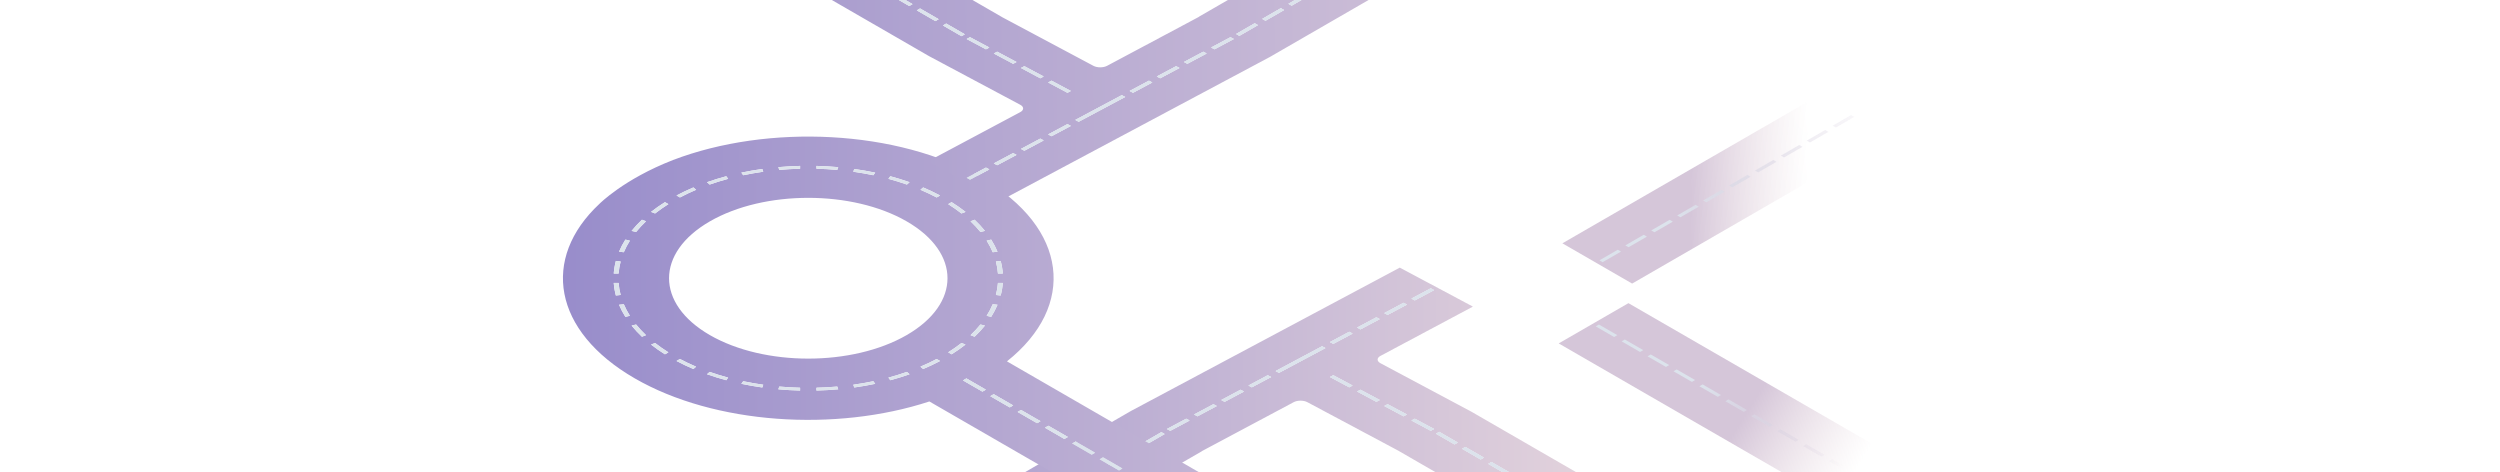 <svg width="5418" height="1024" viewBox="0 0 4418 1024" fill="none" xmlns="http://www.w3.org/2000/svg">
<path d="M4289.08 1735.42C4157.85 1811.19 3945.08 1811.19 3813.85 1735.42L3770.33 1710.29C3572.85 1785.8 3304.21 1773.33 3130.23 1672.88C2950.88 1569.35 2933.48 1407.71 3078 1292.89L2531.15 977.156L2531.19 977.127L2333.29 871.603C2325.1 867.227 2311.83 867.227 2303.65 871.603L2104.63 977.712L2104.85 977.844L1538.42 1304.87L1386 1216.88L1945.1 894.069L1950.5 890.951L1950.57 890.908L1952.51 889.883L2533.63 580L2692.05 664.478L2491.7 771.304C2483.52 775.68 2483.52 782.749 2491.7 787.125L2683.33 889.298L2689.26 892.459L2689.3 892.488L2691.93 894.01L3238.83 1209.76C3432.9 1146.1 3684.05 1162.05 3849.54 1257.59C4019.6 1355.77 4044.06 1506.2 3922.9 1619.4L3968.85 1645.94C3991.66 1659.11 4021.56 1665.7 4051.46 1665.7C4081.37 1665.7 4111.27 1659.11 4134.08 1645.94L4262.91 1566.51L4417.9 1655.99L4289.08 1735.42ZM2566.14 651.013L2607.94 628.737L2600.67 624.844L2558.87 647.134L2566.14 651.013ZM2507.27 682.421L2549.06 660.131L2541.79 656.238L2499.99 678.528L2507.27 682.421ZM1507.14 1230.9L1466.92 1254.11L1473.93 1258.15L1514.14 1234.94L1507.14 1230.9ZM1563.78 1198.19L1523.56 1221.4L1530.57 1225.45L1570.78 1202.22L1563.78 1198.19ZM1620.42 1165.49L1580.2 1188.7L1587.21 1192.74L1627.42 1169.53L1620.42 1165.49ZM1677.06 1132.78L1636.86 1155.99L1643.85 1160.04L1684.07 1136.83L1677.06 1132.78ZM1733.7 1100.08L1693.5 1123.29L1700.49 1127.33L1740.71 1104.12L1733.7 1100.08ZM1790.36 1067.37L1750.14 1090.6L1757.15 1094.64L1797.35 1071.43L1790.36 1067.37ZM1847 1034.67L1806.78 1057.89L1813.79 1061.93L1853.99 1038.71L1847 1034.67ZM1903.64 1001.96L1863.42 1025.19L1870.43 1029.23L1910.63 1006.02L1903.64 1001.96ZM1960.28 969.267L1920.07 992.48L1927.07 996.519L1967.29 973.307L1960.28 969.267ZM2016.92 936.571L1976.71 959.784L1983.71 963.823L2023.93 940.611L2016.92 936.571ZM2070.78 907.417L2028.99 929.707L2036.27 933.585L2078.07 911.295L2070.78 907.417ZM2129.66 876.023L2087.86 898.299L2095.15 902.192L2136.95 879.901L2129.66 876.023ZM2188.54 844.615L2146.74 866.905L2154.03 870.798L2195.81 848.508L2188.54 844.615ZM2247.42 813.221L2205.62 835.511L2212.89 839.39L2254.69 817.099L2247.42 813.221ZM2365.16 750.434L2264.5 804.117L2271.77 807.996L2372.44 754.312L2365.16 750.434ZM2424.04 719.04L2382.24 741.33L2389.52 745.209L2431.32 722.918L2424.04 719.04ZM2389.52 813.221L2382.24 817.099L2424.04 839.39L2431.32 835.511L2389.52 813.221ZM2490.2 691.525L2482.91 687.646L2441.12 709.922L2448.4 713.815L2490.2 691.525ZM2448.4 844.615L2441.12 848.508L2482.91 870.783L2490.2 866.905L2448.4 844.615ZM3728.06 1653.46C3740.15 1648.34 3751.84 1642.78 3763.11 1636.79L3755.95 1632.66C3745.17 1638.39 3733.99 1643.7 3722.44 1648.6L3728.06 1653.46ZM3659.9 1676.7C3673.56 1673.04 3686.92 1668.9 3699.93 1664.31L3694.31 1659.45C3681.85 1663.84 3669.08 1667.79 3656.02 1671.29L3659.9 1676.7ZM3585.17 1691.75C3599.85 1689.7 3614.35 1687.15 3628.64 1684.15L3624.76 1678.75C3611.1 1681.62 3597.23 1684.05 3583.21 1686.02L3585.17 1691.75ZM3506.8 1698.08C3521.91 1697.72 3537 1696.87 3551.98 1695.52L3550 1689.8C3535.67 1691.07 3521.26 1691.89 3506.8 1692.24V1698.08ZM3472.97 1698.08V1692.24C3458.51 1691.89 3444.1 1691.07 3429.77 1689.8L3427.79 1695.52C3442.78 1696.87 3457.85 1697.72 3472.97 1698.08ZM3394.6 1691.75L3396.57 1686.02C3382.54 1684.05 3368.68 1681.62 3355.01 1678.75L3351.14 1684.15C3365.41 1687.15 3379.92 1689.7 3394.6 1691.75ZM3319.87 1676.7L3323.75 1671.3C3310.69 1667.79 3297.91 1663.84 3285.46 1659.45L3279.84 1664.31C3292.85 1668.9 3306.21 1673.04 3319.87 1676.7ZM3251.71 1653.46L3257.33 1648.6C3245.78 1643.7 3234.6 1638.39 3223.81 1632.66L3216.67 1636.79C3227.93 1642.78 3239.62 1648.34 3251.71 1653.46ZM3145.09 1586.52L3153.5 1583.27C3145.91 1576.07 3139.06 1568.69 3132.98 1561.15L3123.63 1563.39C3129.97 1571.28 3137.14 1578.99 3145.09 1586.52ZM3132.98 1369.32C3139.06 1361.78 3145.91 1354.41 3153.5 1347.21L3145.09 1343.97C3137.14 1351.48 3129.97 1359.19 3123.63 1367.08L3132.98 1369.32ZM3091.01 1501.09L3100.93 1499.95C3098.74 1491.68 3097.32 1483.35 3096.69 1475.01H3086.57C3087.2 1483.73 3088.68 1492.44 3091.01 1501.09ZM3096.69 1455.47C3097.32 1447.13 3098.74 1438.8 3100.93 1430.53L3091.01 1429.39C3088.68 1438.04 3087.2 1446.74 3086.57 1455.47H3096.69ZM2507.27 876.023L2499.99 879.901L2541.79 902.192L2549.06 898.299L2507.27 876.023ZM2566.14 907.417L2558.87 911.295L2600.67 933.585L2607.94 929.707L2566.14 907.417ZM2619.06 935.883L2612.05 939.937L2652.27 963.15L2659.27 959.096L2619.06 935.883ZM2675.7 968.594L2668.71 972.634L2708.91 995.846L2715.92 991.807L2675.7 968.594ZM2732.34 1001.29L2725.35 1005.33L2765.55 1028.56L2772.56 1024.5L2732.34 1001.29ZM2789 1034L2781.99 1038.04L2822.19 1061.25L2829.2 1057.21L2789 1034ZM2845.64 1066.7L2838.63 1070.74L2878.85 1093.96L2885.84 1089.91L2845.64 1066.7ZM2902.28 1099.41L2895.27 1103.45L2935.49 1126.66L2942.48 1122.62L2902.28 1099.41ZM2958.92 1132.1L2951.92 1136.14L2992.13 1159.37L2999.14 1155.32L2958.92 1132.1ZM3015.56 1164.8L3008.56 1168.86L3048.77 1192.07L3055.78 1188.03L3015.56 1164.8ZM3072.2 1197.51L3065.2 1201.55L3105.41 1224.76L3112.42 1220.72L3072.2 1197.51ZM3110.72 1385.13C3105.51 1393.37 3101.11 1401.75 3097.56 1410.23L3107.49 1411.36C3110.88 1403.26 3115.1 1395.26 3120.07 1387.37L3110.72 1385.13ZM3107.47 1519.12L3097.56 1520.25C3101.11 1528.72 3105.51 1537.11 3110.72 1545.35L3120.07 1543.11C3115.1 1535.22 3110.88 1527.21 3107.47 1519.12ZM3153.99 1244.73L3128.86 1230.21L3121.85 1234.26L3146.61 1248.55L3162.06 1257.47L3169.06 1253.44L3153.99 1244.73ZM3192.74 1307.5C3182.38 1314 3172.75 1320.75 3163.89 1327.73L3172.29 1330.98C3180.78 1324.3 3189.99 1317.85 3199.9 1311.63L3192.74 1307.5ZM3172.29 1599.5L3163.88 1602.75C3172.73 1609.73 3182.38 1616.48 3192.74 1622.97L3199.9 1618.85C3189.99 1612.63 3180.78 1606.17 3172.29 1599.5ZM3251.72 1277.01C3239.63 1282.14 3227.93 1287.7 3216.67 1293.68L3223.83 1297.81C3234.6 1292.09 3245.78 1286.78 3257.34 1281.87L3251.72 1277.01ZM3319.87 1253.77C3306.21 1257.43 3292.86 1261.57 3279.84 1266.17L3285.46 1271.03C3297.91 1266.64 3310.69 1262.69 3323.75 1259.17L3319.87 1253.77ZM3394.6 1238.73C3379.93 1240.78 3365.41 1243.32 3351.14 1246.32L3355.02 1251.72C3368.68 1248.85 3382.54 1246.42 3396.57 1244.45L3394.6 1238.73ZM3472.97 1232.39C3457.85 1232.76 3442.78 1233.6 3427.79 1234.95L3429.77 1240.67C3444.1 1239.4 3458.53 1238.58 3472.97 1238.23V1232.39ZM3506.81 1232.39V1238.23C3521.26 1238.58 3535.69 1239.4 3550 1240.67L3551.98 1234.94C3537 1233.6 3521.91 1232.76 3506.81 1232.39ZM3585.17 1238.73L3583.21 1244.45C3597.23 1246.42 3611.1 1248.85 3624.76 1251.72L3628.64 1246.32C3614.35 1243.32 3599.85 1240.78 3585.17 1238.73ZM3659.9 1253.77L3656.04 1259.17C3669.08 1262.69 3681.85 1266.64 3694.31 1271.03L3699.94 1266.17C3686.92 1261.57 3673.56 1257.43 3659.9 1253.77ZM3728.06 1277.01L3722.44 1281.87C3733.99 1286.78 3745.17 1292.09 3755.95 1297.81L3763.11 1293.68C3751.84 1287.7 3740.15 1282.14 3728.06 1277.01ZM3693.99 1347.4C3581.26 1282.33 3398.51 1282.33 3285.8 1347.4C3173.07 1412.48 3173.07 1517.99 3285.8 1583.08C3398.51 1648.15 3581.26 1648.15 3693.99 1583.08C3806.7 1517.99 3806.7 1412.48 3693.99 1347.4ZM3787.03 1307.49L3779.87 1311.63C3789.78 1317.85 3799 1324.3 3807.47 1330.98L3815.89 1327.73C3807.03 1320.75 3797.4 1314 3787.03 1307.49ZM3807.47 1599.5C3799 1606.17 3789.78 1612.63 3779.87 1618.85L3787.03 1622.97C3797.4 1616.48 3807.03 1609.73 3815.89 1602.75L3807.47 1599.5ZM3834.69 1343.96L3826.28 1347.21C3833.86 1354.41 3840.71 1361.78 3846.78 1369.31L3856.15 1367.08C3849.81 1359.19 3842.64 1351.48 3834.69 1343.96ZM3846.78 1561.15C3840.71 1568.69 3833.86 1576.07 3826.28 1583.27L3834.69 1586.5C3842.64 1578.99 3849.81 1571.28 3856.15 1563.39L3846.78 1561.15ZM3869.04 1385.13L3859.71 1387.37C3864.67 1395.26 3868.88 1403.26 3872.29 1411.36L3882.22 1410.21C3878.66 1401.75 3874.27 1393.37 3869.04 1385.13ZM3859.71 1543.11L3869.04 1545.35C3874.27 1537.09 3878.66 1528.72 3882.22 1520.25L3872.29 1519.12C3868.88 1527.21 3864.67 1535.22 3859.71 1543.11ZM3888.77 1429.39L3878.85 1430.53C3881.05 1438.8 3882.47 1447.13 3883.08 1455.47H3893.19C3892.56 1446.74 3891.09 1438.04 3888.77 1429.39ZM3883.08 1475.01C3882.47 1483.35 3881.05 1491.68 3878.85 1499.95L3888.77 1501.09C3891.09 1492.44 3892.56 1483.73 3893.19 1475.01H3883.08ZM3858.48 1667.58L3854.01 1665.01L3846.89 1669.12L3851.45 1671.75L3887.78 1692.73L3894.91 1688.63L3858.48 1667.58ZM3911.24 1697.16L3904.1 1701.28C3918.82 1708.31 3934.72 1714.11 3951.34 1718.71L3955.19 1713.35C3939.75 1709.03 3924.97 1703.66 3911.24 1697.16ZM4038.82 1725.82C4018.39 1725.15 3998.09 1722.88 3978.55 1718.94L3974.69 1724.31C3995.47 1728.53 4017.09 1730.96 4038.82 1731.64V1725.82ZM4124.38 1718.94C4104.84 1722.88 4084.54 1725.15 4064.11 1725.82V1731.64C4085.86 1730.96 4107.46 1728.53 4128.24 1724.31L4124.38 1718.94ZM4191.69 1697.16C4177.96 1703.66 4163.18 1709.03 4147.74 1713.35L4151.59 1718.72C4168.21 1714.11 4184.11 1708.31 4198.83 1701.28L4191.69 1697.16ZM4248.92 1665.01L4208.02 1688.63L4215.15 1692.74L4256.04 1669.12L4248.92 1665.01Z" fill="url(#paint0_linear_1166_29186)"/>
<path d="M2659.27 959.095L2619.06 935.883L2612.05 939.937L2652.27 963.149L2659.27 959.095Z" fill="#DCE3EC"/>
<path d="M2689.26 892.459L2683.55 889.166L2683.33 889.297L2689.26 892.459Z" fill="#DCE3EC"/>
<path d="M2715.92 991.807L2675.7 968.595L2668.71 972.634L2708.91 995.846L2715.92 991.807Z" fill="#DCE3EC"/>
<path d="M2772.56 1024.5L2732.34 1001.29L2725.35 1005.33L2765.55 1028.56L2772.56 1024.5Z" fill="#DCE3EC"/>
<path d="M2772.56 1024.5L2732.35 1001.29L2725.35 1005.33L2765.55 1028.56L2772.56 1024.5Z" fill="#DCE3EC"/>
<path d="M2715.92 991.807L2675.7 968.595L2668.71 972.634L2708.91 995.846L2715.92 991.807Z" fill="#DCE3EC"/>
<path d="M2659.27 959.095L2619.06 935.883L2612.05 939.937L2652.27 963.149L2659.27 959.095Z" fill="#DCE3EC"/>
<path d="M1870.43 1029.23L1910.63 1006.02L1903.64 1001.96L1863.42 1025.19L1870.43 1029.23Z" fill="#DCE3EC"/>
<path d="M1950.57 890.907L1952.5 889.882L1952.43 889.838L1950.57 890.907Z" fill="#DCE3EC"/>
<path d="M1927.07 996.519L1967.29 973.307L1960.28 969.267L1920.07 992.479L1927.07 996.519Z" fill="#DCE3EC"/>
<path d="M2023.93 940.61L2016.92 936.57L1976.71 959.783L1983.71 963.822L2023.93 940.61Z" fill="#DCE3EC"/>
<path d="M1983.71 963.822L1976.71 959.783L2016.92 936.57L2023.93 940.61L1983.71 963.822ZM1927.07 996.518L1920.07 992.479L1960.28 969.267L1967.29 973.306L1927.07 996.518ZM1870.43 1029.23L1863.42 1025.19L1903.64 1001.96L1910.63 1006.02L1870.43 1029.23ZM1813.79 1061.93L1806.78 1057.89L1847 1034.67L1853.99 1038.71L1813.79 1061.93ZM1473.93 1258.15L1466.92 1254.11L1507.14 1230.9L1514.13 1234.93L1473.93 1258.15ZM1530.57 1225.45L1523.56 1221.4L1563.78 1198.18L1570.78 1202.22L1530.57 1225.45ZM1587.21 1192.74L1580.2 1188.7L1620.42 1165.49L1627.42 1169.53L1587.21 1192.74ZM1643.85 1160.04L1636.86 1155.99L1677.06 1132.78L1684.07 1136.83L1643.85 1160.04ZM1700.49 1127.33L1693.5 1123.29L1733.7 1100.08L1740.71 1104.12L1700.49 1127.33ZM1757.15 1094.64L1750.14 1090.6L1790.36 1067.37L1797.35 1071.42L1757.15 1094.64Z" fill="#DCE3EC"/>
<path d="M2078.07 911.295L2070.78 907.417L2028.99 929.707L2036.27 933.585L2078.07 911.295Z" fill="#DCE3EC"/>
<path d="M1950.5 890.951L1944.88 893.952L1945.1 894.069L1950.5 890.951Z" fill="#DCE3EC"/>
<path d="M2136.95 879.901L2129.66 876.023L2087.86 898.298L2095.15 902.191L2136.95 879.901Z" fill="#DCE3EC"/>
<path d="M2195.81 848.508L2188.54 844.615L2146.74 866.905L2154.03 870.798L2195.81 848.508Z" fill="#DCE3EC"/>
<path d="M2254.69 817.1L2247.42 813.221L2205.62 835.511L2212.89 839.39L2254.69 817.1Z" fill="#DCE3EC"/>
<path d="M2372.44 754.312L2365.16 750.433L2264.5 804.117L2271.77 807.996L2372.44 754.312Z" fill="#DCE3EC"/>
<path d="M2431.32 722.918L2424.04 719.04L2382.24 741.33L2389.52 745.208L2431.32 722.918Z" fill="#DCE3EC"/>
<path d="M2431.32 835.511L2389.52 813.221L2382.24 817.1L2424.04 839.39L2431.32 835.511Z" fill="#DCE3EC"/>
<path d="M2490.2 691.524L2482.91 687.646L2441.12 709.921L2448.4 713.815L2490.2 691.524Z" fill="#DCE3EC"/>
<path d="M2490.2 866.904L2448.4 844.614L2441.12 848.507L2482.91 870.783L2490.2 866.904Z" fill="#DCE3EC"/>
<path d="M2549.06 660.131L2541.79 656.238L2499.99 678.528L2507.28 682.421L2549.06 660.131Z" fill="#DCE3EC"/>
<path d="M2549.06 898.298L2507.28 876.023L2499.99 879.901L2541.79 902.191L2549.06 898.298Z" fill="#DCE3EC"/>
<path d="M2607.94 628.738L2600.67 624.844L2558.87 647.135L2566.14 651.013L2607.94 628.738Z" fill="#DCE3EC"/>
<path d="M2607.94 929.707L2566.14 907.417L2558.87 911.295L2600.67 933.585L2607.94 929.707Z" fill="#DCE3EC"/>
<path d="M2692.05 893.951L2689.3 892.488L2691.94 894.01L2692.05 893.951Z" fill="#DCE3EC"/>
<path d="M2254.69 817.099L2247.42 813.221L2205.62 835.511L2212.89 839.39L2254.69 817.099Z" fill="#DCE3EC"/>
<path d="M2195.81 848.508L2188.54 844.615L2146.74 866.905L2154.03 870.798L2195.81 848.508Z" fill="#DCE3EC"/>
<path d="M2136.95 879.901L2129.66 876.023L2087.86 898.298L2095.15 902.192L2136.95 879.901Z" fill="#DCE3EC"/>
<path d="M2078.07 911.295L2070.78 907.417L2028.99 929.707L2036.27 933.585L2078.07 911.295Z" fill="#DCE3EC"/>
<path d="M2431.32 722.918L2424.04 719.04L2382.24 741.33L2389.52 745.209L2431.32 722.918Z" fill="#DCE3EC"/>
<path d="M2490.2 691.524L2482.91 687.646L2441.12 709.922L2448.4 713.815L2490.2 691.524Z" fill="#DCE3EC"/>
<path d="M2549.06 660.131L2541.79 656.238L2499.99 678.528L2507.27 682.421L2549.06 660.131Z" fill="#DCE3EC"/>
<path d="M2607.94 628.738L2600.67 624.844L2558.87 647.135L2566.14 651.013L2607.94 628.738Z" fill="#DCE3EC"/>
<path d="M2372.44 754.311L2365.16 750.433L2264.5 804.117L2271.77 807.995L2372.44 754.311Z" fill="#DCE3EC"/>
<path d="M2431.32 835.512L2389.52 813.221L2382.24 817.1L2424.04 839.39L2431.32 835.512Z" fill="#DCE3EC"/>
<path d="M2490.19 866.904L2448.4 844.614L2441.12 848.507L2482.91 870.783L2490.19 866.904Z" fill="#DCE3EC"/>
<path d="M2549.06 898.298L2507.28 876.022L2499.99 879.901L2541.79 902.191L2549.06 898.298Z" fill="#DCE3EC"/>
<path d="M2607.94 929.707L2566.14 907.417L2558.87 911.295L2600.67 933.585L2607.94 929.707Z" fill="#DCE3EC"/>
<path d="M2866.56 1200.06L2860.91 1203.31L2860.84 1203.36L2858.82 1204.43L2251.33 1528.37L2085.72 1440.06L2295.16 1328.39C2303.71 1323.82 2303.71 1316.43 2295.16 1311.85L2094.84 1205.04L2088.64 1201.74L2088.6 1201.71L2085.85 1200.12L1514.14 870.042C1311.27 936.595 1048.73 919.919 875.731 820.042C697.949 717.412 672.383 560.162 799.034 441.819C799.034 441.819 851.833 388.27 958.533 346.808C1164.97 267.876 1445.8 280.912 1627.67 385.914C1815.15 494.144 1833.34 663.113 1682.27 783.139L2253.93 1113.2L2253.88 1113.23L2460.76 1223.54C2469.32 1228.12 2483.19 1228.12 2491.75 1223.54L2699.79 1112.62L2699.56 1112.48M2217.35 1454.14L2173.65 1477.42L2181.25 1481.49L2224.95 1458.19L2217.35 1454.14ZM2278.88 1421.3L2235.2 1444.61L2242.8 1448.68L2286.5 1425.37L2278.88 1421.3ZM2735.18 1186.1L2778.86 1162.8L2771.26 1158.75L2727.56 1182.05L2735.18 1186.1ZM2673.63 1218.92L2717.32 1195.63L2709.71 1191.56L2666.01 1214.87L2673.63 1218.92ZM2612.08 1251.75L2655.77 1228.45L2648.15 1224.38L2604.47 1247.68L2612.08 1251.75ZM2550.53 1284.57L2594.22 1261.27L2586.62 1257.22L2542.92 1280.52L2550.53 1284.57ZM2427.44 1350.21L2532.67 1294.09L2525.07 1290.03L2419.84 1346.15L2427.44 1350.21ZM2365.89 1383.03L2409.59 1359.72L2401.98 1355.67L2358.29 1378.97L2365.89 1383.03ZM2401.98 1284.57L2409.59 1280.52L2365.89 1257.22L2358.29 1261.27L2401.98 1284.57ZM2296.74 1411.79L2304.36 1415.84L2348.04 1392.56L2340.43 1388.49L2296.74 1411.79ZM2340.43 1251.75L2348.04 1247.68L2304.36 1224.4L2296.74 1228.45L2340.43 1251.75ZM1002.72 406.216C990.081 411.571 977.857 417.385 966.076 423.643L973.558 427.957C984.833 421.975 996.522 416.421 1008.59 411.296L1002.72 406.216ZM1073.97 381.92C1059.69 385.745 1045.73 390.075 1032.12 394.879L1038 399.959C1051.02 395.369 1064.38 391.238 1078.02 387.581L1073.97 381.92ZM1152.09 366.192C1136.74 368.334 1121.58 370.996 1106.65 374.133L1110.7 379.778C1124.98 376.78 1139.48 374.24 1154.14 372.174L1152.09 366.192ZM1234.02 359.567C1218.22 359.95 1202.44 360.837 1186.79 362.245L1188.85 368.227C1203.83 366.896 1218.9 366.039 1234.02 365.672V359.567ZM1269.38 359.567V365.672C1284.49 366.039 1299.56 366.896 1314.54 368.227L1316.61 362.245C1300.94 360.837 1285.18 359.95 1269.38 359.567ZM1351.31 366.192L1349.24 372.174C1363.91 374.24 1378.4 376.78 1392.69 379.778L1396.73 374.133C1381.81 370.996 1366.65 368.334 1351.31 366.192ZM1429.43 381.92L1425.37 387.566C1439.02 391.238 1452.38 395.369 1465.4 399.959L1471.27 394.879C1457.67 390.075 1443.7 385.745 1429.43 381.92ZM1500.68 406.216L1494.8 411.296C1506.87 416.421 1518.56 421.975 1529.84 427.957L1537.31 423.643C1525.54 417.385 1513.32 411.571 1500.68 406.216ZM1612.14 476.197L1603.34 479.594C1611.28 487.121 1618.44 494.832 1624.79 502.711L1634.57 500.371C1627.94 492.124 1620.44 484.061 1612.14 476.197ZM1624.79 703.244C1618.44 711.124 1611.28 718.835 1603.34 726.362L1612.14 729.744C1620.44 721.895 1627.94 713.832 1634.57 705.585L1624.79 703.244ZM1668.67 565.501L1658.3 566.695C1660.59 575.339 1662.07 584.045 1662.73 592.765H1673.3C1672.65 583.647 1671.1 574.543 1668.67 565.501ZM1662.73 613.19C1662.07 621.911 1660.59 630.617 1658.3 639.261L1668.67 640.455C1671.1 631.412 1672.65 622.309 1673.3 613.19H1662.73ZM2278.88 1218.92L2286.5 1214.87L2242.8 1191.56L2235.2 1195.63L2278.88 1218.92ZM2217.35 1186.1L2224.95 1182.05L2181.25 1158.75L2173.65 1162.8L2217.35 1186.1ZM2162.02 1156.34L2169.35 1152.11L2127.31 1127.84L2119.99 1132.08L2162.02 1156.34ZM2102.81 1122.15L2110.13 1117.93L2068.1 1093.66L2060.77 1097.88L2102.81 1122.15ZM2043.6 1087.97L2050.92 1083.75L2008.89 1059.47L2001.56 1063.71L2043.6 1087.97ZM1984.38 1053.78L1991.71 1049.55L1949.68 1025.29L1942.35 1029.51L1984.38 1053.78ZM1925.17 1019.6L1932.5 1015.37L1890.45 991.093L1883.14 995.331L1925.17 1019.6ZM1865.96 985.401L1873.29 981.179L1831.24 956.913L1823.93 961.136L1865.96 985.401ZM1806.75 951.222L1814.06 946.999L1772.03 922.719L1764.7 926.957L1806.75 951.222ZM1747.54 917.042L1754.85 912.804L1712.82 888.539L1705.49 892.762L1747.54 917.042ZM1688.33 882.848L1695.64 878.625L1653.61 854.36L1646.29 858.582L1688.33 882.848ZM1648.06 686.721C1653.51 678.107 1658.11 669.34 1661.81 660.482L1651.44 659.304C1647.89 667.764 1643.49 676.133 1638.28 684.38L1648.06 686.721ZM1651.46 546.652L1661.81 545.474C1658.11 536.616 1653.51 527.849 1648.06 519.235L1638.28 521.576C1643.49 529.822 1647.89 538.191 1651.46 546.652ZM1602.83 833.491L1629.1 848.668L1636.43 844.43L1610.54 829.498L1594.39 820.165L1587.08 824.387L1602.83 833.491ZM1562.32 767.87C1573.15 761.077 1583.22 754.024 1592.48 746.726L1583.69 743.33C1574.82 750.306 1565.2 757.053 1554.84 763.556L1562.32 767.87ZM1583.69 462.626L1592.49 459.23C1583.23 451.932 1573.15 444.879 1562.32 438.086L1554.84 442.4C1565.2 448.902 1574.82 455.65 1583.69 462.626ZM1500.66 799.74C1513.3 794.385 1525.54 788.571 1537.31 782.313L1529.82 777.999C1518.56 783.981 1506.87 789.535 1494.79 794.66L1500.66 799.74ZM1429.43 824.036C1443.7 820.211 1457.66 815.881 1471.27 811.077L1465.4 805.997C1452.38 810.587 1439.02 814.718 1425.37 818.39L1429.43 824.036ZM1351.31 839.764C1366.64 837.622 1381.81 834.96 1396.73 831.823L1392.68 826.177C1378.4 829.176 1363.91 831.716 1349.24 833.781L1351.31 839.764ZM1269.38 846.388C1285.18 846.006 1300.94 845.118 1316.61 843.711L1314.54 837.729C1299.56 839.06 1284.48 839.917 1269.38 840.284V846.388ZM1234 846.388V840.284C1218.9 839.917 1203.82 839.06 1188.85 837.729L1186.79 843.726C1202.44 845.119 1218.22 846.006 1234 846.388ZM1152.09 839.764L1154.14 833.781C1139.48 831.716 1124.98 829.176 1110.7 826.177L1106.65 831.823C1121.58 834.96 1136.74 837.622 1152.09 839.764ZM1073.97 824.036L1078.01 818.39C1064.38 814.718 1051.02 810.587 1038 805.997L1032.11 811.077C1045.73 815.881 1059.69 820.211 1073.97 824.036ZM1002.72 799.74L1008.59 794.66C996.522 789.535 984.833 783.981 973.558 777.999L966.076 782.313C977.857 788.571 990.081 794.385 1002.72 799.74ZM1038.34 726.163C1156.17 794.186 1347.22 794.186 1465.04 726.163C1582.88 658.126 1582.88 547.83 1465.04 479.792C1347.22 411.77 1156.17 411.77 1038.34 479.792C920.514 547.83 920.514 658.126 1038.34 726.163ZM941.076 767.886L948.558 763.556C938.2 757.053 928.561 750.306 919.703 743.33L910.905 746.726C920.162 754.024 930.229 761.077 941.076 767.886ZM919.703 462.626C928.561 455.65 938.2 448.902 948.558 442.4L941.076 438.086C930.229 444.879 920.162 451.932 910.905 459.23L919.703 462.626ZM891.245 729.759L900.043 726.362C892.117 718.835 884.957 711.124 878.608 703.26L868.816 705.585C875.441 713.832 882.938 721.895 891.245 729.759ZM878.608 502.711C884.957 494.832 892.117 487.121 900.043 479.594L891.245 476.212C882.938 484.061 875.441 492.124 868.816 500.371L878.608 502.711ZM855.337 686.721L865.098 684.38C859.912 676.133 855.505 667.764 851.94 659.304L841.567 660.497C845.285 669.34 849.875 678.107 855.337 686.721ZM865.098 521.576L855.337 519.235C849.875 527.864 845.285 536.616 841.567 545.474L851.94 546.652C855.505 538.191 859.912 529.822 865.098 521.576ZM834.713 640.455L845.086 639.261C842.791 630.617 841.307 621.911 840.664 613.19H830.093C830.75 622.309 832.296 631.412 834.713 640.455ZM840.664 592.765C841.307 584.045 842.791 575.339 845.086 566.695L834.713 565.501C832.296 574.543 830.75 583.647 830.093 592.765H840.664Z" fill="url(#paint1_linear_1166_29186)"/>
<path d="M1234.02 359.567V365.672C1218.9 366.039 1203.83 366.896 1188.86 368.227L1186.79 362.245C1202.44 360.837 1218.22 359.95 1234.02 359.567ZM1316.61 362.245L1314.54 368.227C1299.56 366.896 1284.49 366.039 1269.38 365.672V359.567C1285.18 359.95 1300.94 360.837 1316.61 362.245ZM1073.97 381.92L1078.02 387.581C1064.38 391.238 1051.02 395.369 1038 399.959L1032.13 394.879C1045.73 390.075 1059.7 385.745 1073.97 381.92ZM1152.09 366.192L1154.14 372.174C1139.48 374.24 1124.98 376.78 1110.7 379.778L1106.65 374.133C1121.58 370.996 1136.74 368.334 1152.09 366.192ZM1351.31 366.192C1366.65 368.334 1381.81 370.996 1396.73 374.133L1392.69 379.778C1378.4 376.78 1363.91 374.24 1349.24 372.174L1351.31 366.192ZM1500.68 406.216C1513.32 411.571 1525.54 417.385 1537.31 423.643L1529.84 427.957C1518.56 421.975 1506.87 416.421 1494.8 411.296L1500.68 406.216ZM1562.32 438.085C1573.15 444.879 1583.24 451.932 1592.49 459.23L1583.69 462.626C1574.82 455.65 1565.2 448.902 1554.84 442.4L1562.32 438.085ZM1429.43 381.92C1443.7 385.745 1457.67 390.075 1471.27 394.879L1465.4 399.959C1452.38 395.369 1439.02 391.238 1425.37 387.566L1429.43 381.92ZM840.665 613.19C841.308 621.911 842.792 630.617 845.087 639.261L834.713 640.454C832.296 631.412 830.751 622.309 830.093 613.19H840.665ZM1002.72 406.216L1008.59 411.296C996.523 416.421 984.834 421.975 973.558 427.957L966.077 423.643C977.857 417.385 990.082 411.571 1002.72 406.216ZM834.713 565.501L845.087 566.695C842.792 575.339 841.308 584.045 840.665 592.765H830.093C830.751 583.647 832.296 574.543 834.713 565.501ZM851.941 659.304C855.506 667.764 859.912 676.133 865.099 684.38L855.337 686.721C849.875 678.107 845.286 669.34 841.568 660.497L851.941 659.304ZM941.077 438.085L948.558 442.4C938.2 448.902 928.562 455.65 919.703 462.626L910.906 459.23C920.162 451.932 930.229 444.879 941.077 438.085ZM855.337 519.235L865.099 521.576C859.912 529.822 855.506 538.191 851.941 546.652L841.568 545.474C845.286 536.615 849.875 527.864 855.337 519.235ZM891.246 476.212L900.043 479.594C892.118 487.121 884.958 494.832 878.608 502.711L868.816 500.371C875.441 492.124 882.938 484.061 891.246 476.212ZM878.608 703.26C884.958 711.124 892.118 718.835 900.043 726.362L891.246 729.759C882.938 721.895 875.441 713.832 868.816 705.585L878.608 703.26ZM1612.14 476.197C1620.44 484.061 1627.94 492.124 1634.57 500.371L1624.79 502.711C1618.44 494.832 1611.28 487.121 1603.34 479.594L1612.14 476.197ZM1314.54 837.729L1316.61 843.711C1300.94 845.118 1285.18 846.006 1269.38 846.388V840.284C1284.48 839.917 1299.56 839.06 1314.54 837.729ZM1188.86 837.729C1203.82 839.06 1218.9 839.917 1234 840.284V846.388C1218.22 846.006 1202.44 845.118 1186.79 843.726L1188.86 837.729ZM1465.4 805.997L1471.27 811.077C1457.66 815.881 1443.7 820.211 1429.43 824.035L1425.37 818.39C1439.02 814.718 1452.38 810.587 1465.4 805.997ZM1392.68 826.177L1396.73 831.823C1381.81 834.959 1366.64 837.622 1351.31 839.764L1349.24 833.781C1363.91 831.716 1378.4 829.176 1392.68 826.177ZM1038 805.997C1051.02 810.587 1064.38 814.718 1078.01 818.39L1073.97 824.035C1059.7 820.211 1045.73 815.881 1032.11 811.077L1038 805.997ZM919.703 743.33C928.562 750.306 938.2 757.053 948.558 763.556L941.077 767.886C930.229 761.077 920.162 754.024 910.906 746.726L919.703 743.33ZM973.558 777.999C984.834 783.981 996.523 789.535 1008.59 794.66L1002.72 799.74C990.082 794.385 977.857 788.571 966.077 782.313L973.558 777.999ZM1110.7 826.177C1124.98 829.176 1139.48 831.716 1154.14 833.781L1152.09 839.764C1136.74 837.622 1121.58 834.959 1106.65 831.823L1110.7 826.177ZM1668.67 565.501C1671.1 574.543 1672.65 583.647 1673.3 592.765H1662.73C1662.07 584.045 1660.59 575.339 1658.3 566.695L1668.67 565.501ZM1529.82 777.999L1537.31 782.313C1525.54 788.571 1513.3 794.385 1500.66 799.74L1494.79 794.66C1506.87 789.535 1518.56 783.981 1529.82 777.999ZM1648.06 519.235C1653.51 527.849 1658.11 536.615 1661.81 545.474L1651.46 546.652C1647.89 538.191 1643.49 529.822 1638.28 521.576L1648.06 519.235ZM1662.73 613.19H1673.3C1672.65 622.309 1671.1 631.412 1668.67 640.454L1658.3 639.261C1660.59 630.617 1662.07 621.911 1662.73 613.19ZM1583.69 743.33L1592.48 746.726C1583.22 754.024 1573.15 761.077 1562.32 767.87L1554.84 763.556C1565.2 757.053 1574.82 750.306 1583.69 743.33ZM1624.79 703.244L1634.57 705.585C1627.94 713.832 1620.44 721.895 1612.14 729.743L1603.34 726.362C1611.28 718.835 1618.44 711.124 1624.79 703.244ZM1651.44 659.304L1661.81 660.482C1658.11 669.34 1653.51 678.107 1648.06 686.721L1638.28 684.38C1643.49 676.133 1647.89 667.764 1651.44 659.304Z" fill="#DCE3EC"/>
<path d="M1883.14 995.331L1925.17 1019.6L1932.5 1015.37L1890.45 991.093L1883.14 995.331Z" fill="#DCE3EC"/>
<path d="M1823.93 961.135L1865.96 985.401L1873.29 981.178L1831.25 956.913L1823.93 961.135Z" fill="#DCE3EC"/>
<path d="M1764.71 926.956L1806.75 951.221L1814.06 946.998L1772.04 922.718L1764.71 926.956Z" fill="#DCE3EC"/>
<path d="M1705.5 892.761L1747.54 917.042L1754.85 912.804L1712.83 888.539L1705.5 892.761Z" fill="#DCE3EC"/>
<path d="M1646.29 858.582L1688.33 882.847L1695.64 878.624L1653.61 854.359L1646.29 858.582Z" fill="#DCE3EC"/>
<path d="M1587.08 824.387L1602.84 833.49L1629.1 848.668L1636.43 844.43L1610.55 829.497L1594.39 820.164L1587.08 824.387Z" fill="#DCE3EC"/>
<path d="M1883.14 995.331L1925.17 1019.6L1932.5 1015.37L1890.45 991.093L1883.14 995.331Z" fill="#DCE3EC"/>
<path d="M1823.93 961.135L1865.96 985.401L1873.29 981.178L1831.25 956.913L1823.93 961.135Z" fill="#DCE3EC"/>
<path d="M1764.71 926.956L1806.75 951.221L1814.06 946.998L1772.04 922.718L1764.71 926.956Z" fill="#DCE3EC"/>
<path d="M1705.5 892.761L1747.54 917.042L1754.85 912.804L1712.83 888.539L1705.5 892.761Z" fill="#DCE3EC"/>
<path d="M1646.29 858.582L1688.33 882.847L1695.64 878.624L1653.61 854.359L1646.29 858.582Z" fill="#DCE3EC"/>
<path d="M1587.08 824.387L1602.84 833.49L1629.1 848.668L1636.43 844.43L1610.55 829.497L1594.39 820.164L1587.08 824.387Z" fill="#DCE3EC"/>
<path d="M-86.176 -721.173C45.048 -796.942 257.823 -796.942 389.047 -721.173L432.574 -696.043C630.054 -771.549 898.694 -759.08 1072.67 -658.634C1252.02 -555.101 1269.42 -393.464 1124.9 -278.646L1671.75 37.091L1671.71 37.12L1869.62 142.644C1877.8 147.02 1891.07 147.02 1899.25 142.644L2098.27 36.535L2098.05 36.403L2664.48 -290.618L2816.9 -202.628L2257.8 120.178L2252.4 123.296L2252.33 123.34L2250.39 124.364L1669.27 434.247L1510.85 349.77L1711.2 242.943C1719.38 238.567 1719.38 231.498 1711.2 227.122L1519.57 124.95L1513.64 121.788L1513.6 121.759L1510.97 120.237L964.072 -195.515C770.001 -131.849 518.852 -147.802 353.365 -243.345C183.298 -341.521 158.841 -491.948 279.996 -605.155L234.054 -631.69C211.237 -644.862 181.336 -651.448 151.435 -651.448C121.535 -651.448 91.634 -644.862 68.817 -631.69L-60.008 -552.262L-215 -641.745L-86.176 -721.173ZM1636.76 363.235L1594.96 385.51L1602.23 389.403L1644.03 367.113L1636.76 363.235ZM1695.63 331.826L1653.84 354.116L1661.11 358.01L1702.91 335.719L1695.63 331.826ZM2695.76 -216.649L2735.98 -239.861L2728.97 -243.901L2688.76 -220.688L2695.76 -216.649ZM2639.12 -183.938L2679.34 -207.15L2672.33 -211.205L2632.12 -187.978L2639.12 -183.938ZM2582.48 -151.242L2622.7 -174.454L2615.69 -178.494L2575.48 -155.281L2582.48 -151.242ZM2525.84 -118.531L2566.04 -141.743L2559.05 -145.797L2518.83 -122.585L2525.84 -118.531ZM2469.2 -85.835L2509.4 -109.047L2502.41 -113.086L2462.19 -89.874L2469.2 -85.835ZM2412.54 -53.124L2452.76 -76.351L2445.75 -80.39L2405.55 -57.178L2412.54 -53.124ZM2355.9 -20.427L2396.12 -43.64L2389.11 -47.679L2348.91 -24.467L2355.9 -20.427ZM2299.26 12.284L2339.48 -10.943L2332.47 -14.983L2292.27 8.229L2299.26 12.284ZM2242.62 44.98L2282.83 21.768L2275.83 17.728L2235.61 40.94L2242.62 44.98ZM2185.98 77.676L2226.19 54.464L2219.19 50.424L2178.97 73.637L2185.98 77.676ZM2132.12 106.831L2173.91 84.54L2166.63 80.662L2124.83 102.952L2132.12 106.831ZM2073.24 138.224L2115.04 115.949L2107.75 112.056L2065.95 134.346L2073.24 138.224ZM2014.36 169.633L2056.16 147.342L2048.87 143.449L2007.09 165.74L2014.36 169.633ZM1955.48 201.026L1997.28 178.736L1990.01 174.858L1948.21 197.148L1955.48 201.026ZM1837.74 263.814L1938.4 210.13L1931.13 206.251L1830.46 259.935L1837.74 263.814ZM1778.86 295.208L1820.66 272.917L1813.38 269.039L1771.59 291.329L1778.86 295.208ZM1813.38 201.026L1820.66 197.148L1778.86 174.858L1771.59 178.736L1813.38 201.026ZM1712.71 322.723L1719.99 326.601L1761.78 304.326L1754.51 300.432L1712.71 322.723ZM1754.51 169.633L1761.78 165.74L1719.99 143.464L1712.71 147.342L1754.51 169.633ZM474.842 -639.213C462.753 -634.09 451.059 -628.529 439.789 -622.543L446.946 -618.415C457.733 -624.138 468.914 -629.451 480.462 -634.354L474.842 -639.213ZM543.001 -662.454C529.345 -658.795 515.983 -654.653 502.972 -650.058L508.592 -645.199C521.047 -649.589 533.824 -653.541 546.879 -657.039L543.001 -662.454ZM617.731 -677.5C603.051 -675.451 588.547 -672.904 574.263 -669.904L578.141 -664.503C591.796 -667.372 605.671 -669.801 619.692 -671.777L617.731 -677.5ZM696.105 -683.837C680.986 -683.471 665.897 -682.622 650.925 -681.276L652.901 -675.553C667.229 -676.827 681.645 -677.646 696.105 -677.997V-683.837ZM729.929 -683.837V-677.997C744.389 -677.646 758.805 -676.827 773.133 -675.553L775.109 -681.276C760.122 -682.622 745.047 -683.471 729.929 -683.837ZM808.303 -677.5L806.327 -671.777C820.363 -669.801 834.223 -667.372 847.893 -664.503L851.757 -669.904C837.487 -672.904 822.983 -675.451 808.303 -677.5ZM883.033 -662.454L879.155 -657.054C892.21 -653.541 904.987 -649.589 917.442 -645.199L923.062 -650.058C910.051 -654.653 896.688 -658.795 883.033 -662.454ZM951.192 -639.213L945.572 -634.354C957.12 -629.451 968.301 -624.138 979.088 -618.415L986.23 -622.543C974.975 -628.529 963.281 -634.09 951.192 -639.213ZM1057.81 -572.269L1049.4 -569.02C1056.99 -561.819 1063.84 -554.442 1069.92 -546.905L1079.27 -549.144C1072.93 -557.033 1065.76 -564.746 1057.81 -572.269ZM1069.92 -355.074C1063.84 -347.537 1056.99 -340.16 1049.4 -332.959L1057.81 -329.725C1065.76 -337.233 1072.93 -344.946 1079.27 -352.835L1069.92 -355.074ZM1111.89 -486.84L1101.97 -485.698C1104.16 -477.429 1105.58 -469.101 1106.21 -460.759H1116.33C1115.7 -469.482 1114.22 -478.19 1111.89 -486.84ZM1106.21 -441.22C1105.58 -432.878 1104.16 -424.55 1101.97 -416.281L1111.89 -415.139C1114.22 -423.789 1115.7 -432.497 1116.33 -441.22H1106.21ZM1695.63 138.224L1702.91 134.346L1661.11 112.056L1653.84 115.949L1695.63 138.224ZM1636.76 106.831L1644.03 102.952L1602.23 80.662L1594.96 84.54L1636.76 106.831ZM1583.84 78.364L1590.85 74.31L1550.63 51.098L1543.63 55.152L1583.84 78.364ZM1527.2 45.653L1534.19 41.614L1493.99 18.401L1486.98 22.441L1527.2 45.653ZM1470.56 12.957L1477.55 8.917L1437.35 -14.31L1430.34 -10.255L1470.56 12.957ZM1413.9 -19.754L1420.91 -23.794L1380.71 -47.006L1373.7 -42.966L1413.9 -19.754ZM1357.26 -52.45L1364.27 -56.49L1324.05 -79.717L1317.06 -75.663L1357.26 -52.45ZM1300.62 -85.161L1307.63 -89.201L1267.41 -112.413L1260.42 -108.374L1300.62 -85.161ZM1243.98 -117.858L1250.98 -121.897L1210.77 -145.124L1203.76 -141.07L1243.98 -117.858ZM1187.34 -150.554L1194.34 -154.608L1154.13 -177.82L1147.12 -173.781L1187.34 -150.554ZM1130.7 -183.265L1137.7 -187.304L1097.49 -210.517L1090.48 -206.477L1130.7 -183.265ZM1092.18 -370.881C1097.39 -379.121 1101.79 -387.507 1105.34 -395.981L1095.41 -397.108C1092.02 -389.014 1087.8 -381.009 1082.83 -373.12L1092.18 -370.881ZM1095.43 -504.871L1105.34 -505.998C1101.79 -514.472 1097.39 -522.858 1092.18 -531.098L1082.83 -528.859C1087.8 -520.97 1092.02 -512.965 1095.43 -504.871ZM1048.91 -230.48L1074.04 -215.961L1081.06 -220.015L1056.29 -234.3L1040.84 -243.228L1033.84 -239.188L1048.91 -230.48ZM1010.16 -293.253C1020.52 -299.751 1030.15 -306.498 1039.01 -313.479L1030.61 -316.728C1022.12 -310.054 1012.91 -303.6 1003 -297.38L1010.16 -293.253ZM1030.61 -585.251L1039.02 -588.5C1030.17 -595.481 1020.52 -602.228 1010.16 -608.726L1003 -604.599C1012.91 -598.379 1022.12 -591.925 1030.61 -585.251ZM951.177 -262.766C963.266 -267.889 974.975 -273.45 986.23 -279.436L979.073 -283.564C968.301 -277.841 957.12 -272.528 945.557 -267.625L951.177 -262.766ZM883.033 -239.525C896.688 -243.184 910.036 -247.326 923.062 -251.921L917.442 -256.78C904.987 -252.39 892.21 -248.438 879.155 -244.925L883.033 -239.525ZM808.303 -224.479C822.968 -226.528 837.487 -229.075 851.757 -232.075L847.878 -237.476C834.223 -234.607 820.363 -232.178 806.327 -230.202L808.303 -224.479ZM729.929 -218.142C745.047 -218.508 760.122 -219.357 775.109 -220.703L773.133 -226.426C758.805 -225.152 744.374 -224.333 729.929 -223.982V-218.142ZM696.091 -218.142V-223.982C681.645 -224.333 667.214 -225.152 652.901 -226.426L650.925 -220.688C665.897 -219.357 680.986 -218.508 696.091 -218.142ZM617.731 -224.479L619.692 -230.202C605.671 -232.178 591.796 -234.607 578.141 -237.476L574.263 -232.075C588.547 -229.075 603.051 -226.528 617.731 -224.479ZM543.001 -239.525L546.864 -244.925C533.824 -248.438 521.047 -252.39 508.592 -256.78L502.957 -251.921C515.983 -247.326 529.345 -243.184 543.001 -239.525ZM474.842 -262.766L480.462 -267.625C468.914 -272.528 457.733 -277.841 446.946 -283.564L439.789 -279.436C451.059 -273.45 462.753 -267.889 474.842 -262.766ZM508.914 -333.15C621.639 -268.079 804.395 -268.079 917.105 -333.15C1029.83 -398.235 1029.83 -503.744 917.105 -568.829C804.395 -633.9 621.639 -633.9 508.914 -568.829C396.204 -503.744 396.204 -398.235 508.914 -333.15ZM415.874 -293.238L423.031 -297.38C413.123 -303.6 403.902 -310.054 395.428 -316.728L387.013 -313.479C395.867 -306.498 405.498 -299.751 415.874 -293.238ZM395.428 -585.251C403.902 -591.925 413.123 -598.379 423.031 -604.599L415.874 -608.726C405.498 -602.228 395.867 -595.481 387.013 -588.5L395.428 -585.251ZM368.206 -329.71L376.621 -332.959C369.04 -340.16 362.19 -347.537 356.117 -355.059L346.75 -352.835C353.087 -344.946 360.259 -337.233 368.206 -329.71ZM356.117 -546.905C362.19 -554.442 369.04 -561.819 376.621 -569.02L368.206 -572.254C360.259 -564.746 353.087 -557.033 346.75 -549.144L356.117 -546.905ZM333.855 -370.881L343.193 -373.12C338.232 -381.009 334.017 -389.014 330.606 -397.108L320.683 -395.966C324.24 -387.507 328.631 -379.121 333.855 -370.881ZM343.193 -528.859L333.855 -531.098C328.631 -522.844 324.24 -514.472 320.683 -505.998L330.606 -504.871C334.017 -512.965 338.232 -520.97 343.193 -528.859ZM314.126 -415.139L324.05 -416.281C321.854 -424.55 320.435 -432.878 319.82 -441.22H309.706C310.336 -432.497 311.814 -423.789 314.126 -415.139ZM319.82 -460.759C320.435 -469.101 321.854 -477.429 324.05 -485.698L314.126 -486.84C311.814 -478.19 310.336 -469.482 309.706 -460.759H319.82ZM344.423 -653.336L348.886 -650.76L356.014 -654.873L351.448 -657.507L315.122 -678.48L307.994 -674.382L344.423 -653.336ZM291.661 -682.915L298.803 -687.028C284.079 -694.068 268.185 -699.863 251.559 -704.459L247.709 -699.102C263.15 -694.785 277.932 -689.413 291.661 -682.915ZM164.081 -711.572C184.512 -710.899 204.812 -708.63 224.351 -704.693L228.215 -710.064C207.432 -714.28 185.815 -716.709 164.081 -717.397V-711.572ZM78.52 -704.693C98.059 -708.63 118.359 -710.899 138.79 -711.572V-717.397C117.041 -716.709 95.439 -714.28 74.656 -710.064L78.52 -704.693ZM11.21 -682.915C24.939 -689.413 39.721 -694.785 55.161 -699.102L51.312 -704.474C34.686 -699.863 18.791 -694.068 4.068 -687.028L11.21 -682.915ZM-46.016 -650.76L-5.123 -674.382L-12.251 -678.495L-53.143 -654.873L-46.016 -650.76Z" fill="url(#paint2_linear_1166_29186)"/>
<path d="M1543.63 55.152L1583.84 78.365L1590.85 74.311L1550.63 51.098L1543.63 55.152Z" fill="#DCE3EC"/>
<path d="M1513.64 121.789L1519.35 125.082L1519.57 124.95L1513.64 121.789Z" fill="#DCE3EC"/>
<path d="M1486.98 22.44L1527.2 45.653L1534.19 41.613L1493.99 18.401L1486.98 22.44Z" fill="#DCE3EC"/>
<path d="M1430.34 -10.255L1470.56 12.957L1477.55 8.918L1437.35 -14.309L1430.34 -10.255Z" fill="#DCE3EC"/>
<path d="M1430.34 -10.255L1470.55 12.957L1477.55 8.918L1437.35 -14.309L1430.34 -10.255Z" fill="#DCE3EC"/>
<path d="M1486.98 22.44L1527.2 45.653L1534.19 41.613L1493.99 18.401L1486.98 22.44Z" fill="#DCE3EC"/>
<path d="M1543.63 55.152L1583.84 78.365L1590.85 74.311L1550.63 51.098L1543.63 55.152Z" fill="#DCE3EC"/>
<path d="M2332.47 -14.982L2292.27 8.23L2299.26 12.284L2339.48 -10.943L2332.47 -14.982Z" fill="#DCE3EC"/>
<path d="M2252.33 123.341L2250.4 124.365L2250.47 124.409L2252.33 123.341Z" fill="#DCE3EC"/>
<path d="M2275.83 17.729L2235.61 40.941L2242.62 44.98L2282.83 21.768L2275.83 17.729Z" fill="#DCE3EC"/>
<path d="M2178.97 73.638L2185.98 77.677L2226.19 54.465L2219.19 50.425L2178.97 73.638Z" fill="#DCE3EC"/>
<path d="M2219.19 50.425L2226.19 54.465L2185.98 77.677L2178.97 73.638L2219.19 50.425ZM2275.83 17.729L2282.83 21.768L2242.62 44.981L2235.61 40.941L2275.83 17.729ZM2332.47 -14.982L2339.48 -10.943L2299.26 12.284L2292.27 8.23L2332.47 -14.982ZM2389.11 -47.678L2396.12 -43.639L2355.9 -20.427L2348.91 -24.466L2389.11 -47.678ZM2728.97 -243.9L2735.98 -239.86L2695.76 -216.648L2688.77 -220.688L2728.97 -243.9ZM2672.33 -211.204L2679.34 -207.15L2639.12 -183.937L2632.13 -187.977L2672.33 -211.204ZM2615.69 -178.493L2622.7 -174.453L2582.48 -151.241L2575.48 -155.28L2615.69 -178.493ZM2559.05 -145.796L2566.04 -141.742L2525.84 -118.53L2518.83 -122.584L2559.05 -145.796ZM2502.41 -113.086L2509.4 -109.046L2469.2 -85.834L2462.19 -89.873L2502.41 -113.086ZM2445.75 -80.389L2452.76 -76.35L2412.54 -53.123L2405.55 -57.177L2445.75 -80.389Z" fill="#DCE3EC"/>
<path d="M2124.83 102.952L2132.12 106.831L2173.91 84.54L2166.63 80.662L2124.83 102.952Z" fill="#DCE3EC"/>
<path d="M2252.4 123.296L2258.02 120.296L2257.8 120.179L2252.4 123.296Z" fill="#DCE3EC"/>
<path d="M2065.95 134.346L2073.24 138.225L2115.04 115.949L2107.75 112.056L2065.95 134.346Z" fill="#DCE3EC"/>
<path d="M2007.09 165.739L2014.36 169.632L2056.16 147.342L2048.87 143.449L2007.09 165.739Z" fill="#DCE3EC"/>
<path d="M1948.21 197.148L1955.48 201.026L1997.28 178.736L1990.01 174.857L1948.21 197.148Z" fill="#DCE3EC"/>
<path d="M1830.46 259.936L1837.74 263.814L1938.4 210.13L1931.13 206.252L1830.46 259.936Z" fill="#DCE3EC"/>
<path d="M1771.58 291.329L1778.86 295.208L1820.66 272.917L1813.38 269.039L1771.58 291.329Z" fill="#DCE3EC"/>
<path d="M1771.58 178.736L1813.38 201.026L1820.66 197.148L1778.86 174.857L1771.58 178.736Z" fill="#DCE3EC"/>
<path d="M1712.7 322.723L1719.99 326.601L1761.78 304.326L1754.5 300.433L1712.7 322.723Z" fill="#DCE3EC"/>
<path d="M1712.7 147.343L1754.5 169.633L1761.78 165.74L1719.99 143.465L1712.7 147.343Z" fill="#DCE3EC"/>
<path d="M1653.84 354.116L1661.11 358.009L1702.91 335.719L1695.62 331.826L1653.84 354.116Z" fill="#DCE3EC"/>
<path d="M1653.84 115.949L1695.62 138.225L1702.91 134.346L1661.11 112.056L1653.84 115.949Z" fill="#DCE3EC"/>
<path d="M1594.96 385.51L1602.23 389.403L1644.03 367.113L1636.76 363.234L1594.96 385.51Z" fill="#DCE3EC"/>
<path d="M1594.96 84.54L1636.76 106.831L1644.03 102.952L1602.23 80.662L1594.96 84.54Z" fill="#DCE3EC"/>
<path d="M1510.85 120.296L1513.6 121.76L1510.97 120.237L1510.85 120.296Z" fill="#DCE3EC"/>
<path d="M1948.21 197.148L1955.48 201.027L1997.28 178.736L1990.01 174.858L1948.21 197.148Z" fill="#DCE3EC"/>
<path d="M2007.09 165.739L2014.36 169.632L2056.16 147.342L2048.87 143.449L2007.09 165.739Z" fill="#DCE3EC"/>
<path d="M2065.95 134.346L2073.24 138.225L2115.04 115.949L2107.75 112.056L2065.95 134.346Z" fill="#DCE3EC"/>
<path d="M2124.83 102.952L2132.12 106.831L2173.91 84.54L2166.63 80.662L2124.83 102.952Z" fill="#DCE3EC"/>
<path d="M1771.58 291.329L1778.86 295.208L1820.66 272.917L1813.38 269.039L1771.58 291.329Z" fill="#DCE3EC"/>
<path d="M1712.7 322.723L1719.99 326.601L1761.78 304.326L1754.5 300.433L1712.7 322.723Z" fill="#DCE3EC"/>
<path d="M1653.84 354.116L1661.11 358.009L1702.91 335.719L1695.63 331.826L1653.84 354.116Z" fill="#DCE3EC"/>
<path d="M1594.96 385.51L1602.23 389.403L1644.03 367.113L1636.76 363.234L1594.96 385.51Z" fill="#DCE3EC"/>
<path d="M1830.46 259.936L1837.74 263.815L1938.4 210.131L1931.13 206.252L1830.46 259.936Z" fill="#DCE3EC"/>
<path d="M1771.58 178.736L1813.38 201.026L1820.66 197.148L1778.86 174.857L1771.58 178.736Z" fill="#DCE3EC"/>
<path d="M1712.71 147.343L1754.51 169.633L1761.78 165.74L1719.99 143.464L1712.71 147.343Z" fill="#DCE3EC"/>
<path d="M1653.84 115.949L1695.62 138.225L1702.91 134.347L1661.11 112.056L1653.84 115.949Z" fill="#DCE3EC"/>
<path d="M1594.96 84.54L1636.76 106.831L1644.03 102.952L1602.23 80.662L1594.96 84.54Z" fill="#DCE3EC"/>
<path d="M3037.13 614.57L3598.85 290.257L3447.72 203L2886 527.313L3037.13 614.57Z" fill="url(#paint3_linear_1166_29186)"/>
<path fill-rule="evenodd" clip-rule="evenodd" d="M3471.78 272.347L3511.66 249.328L3518.6 253.334L3478.73 276.368L3471.78 272.347ZM3455.49 281.752L3415.61 304.786L3422.56 308.792L3462.43 285.773L3455.49 281.752ZM3359.44 337.21L3399.33 314.191L3406.26 318.197L3366.39 341.216L3359.44 337.21ZM3343.14 346.615L3303.27 369.649L3310.21 373.654L3350.1 350.635L3343.14 346.615ZM3247.1 402.072L3286.97 379.053L3293.93 383.059L3254.04 406.078L3247.1 402.072ZM3190.92 434.511L3230.81 411.477L3237.74 415.498L3197.87 438.517L3190.92 434.511ZM3134.75 466.935L3174.64 443.916L3181.57 447.922L3141.7 470.941L3134.75 466.935ZM3118.47 476.34L3078.58 499.359L3085.54 503.379L3125.41 480.345L3118.47 476.34ZM3022.41 531.797L3062.28 508.778L3069.24 512.784L3029.35 535.803L3022.41 531.797ZM3006.12 541.203L2966.25 564.222L2973.18 568.242L3013.07 545.208L3006.12 541.203Z" fill="url(#paint4_linear_1166_29186)"/>
<path d="M3439.72 1068.57L2878 744.257L3029.13 657L3590.85 981.313L3439.72 1068.57Z" fill="url(#paint5_linear_1166_29186)"/>
<path fill-rule="evenodd" clip-rule="evenodd" d="M3005.07 726.347L2965.19 703.328L2958.25 707.334L2998.12 730.368L3005.07 726.347ZM3021.36 735.752L3061.24 758.786L3054.29 762.792L3014.42 739.773L3021.36 735.752ZM3117.41 791.21L3077.52 768.191L3070.59 772.197L3110.46 795.216L3117.41 791.21ZM3133.71 800.615L3173.58 823.649L3166.64 827.654L3126.75 804.635L3133.71 800.615ZM3229.75 856.072L3189.88 833.053L3182.92 837.059L3222.81 860.078L3229.75 856.072ZM3285.93 888.511L3246.04 865.477L3239.1 869.498L3278.97 892.517L3285.93 888.511ZM3342.1 920.935L3302.21 897.916L3295.27 901.922L3335.14 924.941L3342.1 920.935ZM3358.38 930.34L3398.26 953.359L3391.31 957.379L3351.44 934.345L3358.38 930.34ZM3454.43 985.797L3414.56 962.778L3407.61 966.784L3447.5 989.803L3454.43 985.797ZM3470.73 995.203L3510.6 1018.22L3503.66 1022.24L3463.78 999.208L3470.73 995.203Z" fill="url(#paint6_linear_1166_29186)"/>
<defs>
<linearGradient id="paint0_linear_1166_29186" x1="3073.5" y1="862" x2="1239" y2="873.5" gradientUnits="userSpaceOnUse">
<stop stop-color="#E7D7DD"/>
<stop offset="0.73" stop-color="#B4A7D1"/>
<stop offset="1" stop-color="#9186C9"/>
</linearGradient>
<linearGradient id="paint1_linear_1166_29186" x1="3343.65" y1="708.141" x2="481.636" y2="718.244" gradientUnits="userSpaceOnUse">
<stop stop-color="#E7D7DD"/>
<stop offset="0.59" stop-color="#B4A7D1"/>
<stop offset="1" stop-color="#9186C9"/>
</linearGradient>
<linearGradient id="paint2_linear_1166_29186" x1="3543.5" y1="160.5" x2="360.5" y2="195.5" gradientUnits="userSpaceOnUse">
<stop stop-color="#E7D7DD"/>
<stop offset="0.594" stop-color="#B4A7D1"/>
<stop offset="1" stop-color="#9186C9"/>
</linearGradient>
<linearGradient id="paint3_linear_1166_29186" x1="3415" y1="517.5" x2="2847.97" y2="510.671" gradientUnits="userSpaceOnUse">
<stop stop-color="#E7D7DD" stop-opacity="0"/>
<stop offset="0.443" stop-color="#D5C6D9"/>
<stop offset="1" stop-color="#D5C6D9"/>
</linearGradient>
<linearGradient id="paint4_linear_1166_29186" x1="2936.5" y1="596.5" x2="3593" y2="203" gradientUnits="userSpaceOnUse">
<stop offset="0.273" stop-color="#DCE3EC"/>
<stop offset="1" stop-color="#D3C5D9" stop-opacity="0"/>
</linearGradient>
<linearGradient id="paint5_linear_1166_29186" x1="3483" y1="1081.5" x2="2972.51" y2="760.095" gradientUnits="userSpaceOnUse">
<stop stop-color="#E7D7DD" stop-opacity="0"/>
<stop offset="0.443" stop-color="#D5C6D9"/>
<stop offset="1" stop-color="#D5C6D9"/>
</linearGradient>
<linearGradient id="paint6_linear_1166_29186" x1="3071" y1="762.5" x2="3506" y2="989" gradientUnits="userSpaceOnUse">
<stop offset="0.273" stop-color="#DCE3EC"/>
<stop offset="1" stop-color="#D3C5D9" stop-opacity="0"/>
</linearGradient>
</defs>
</svg>
